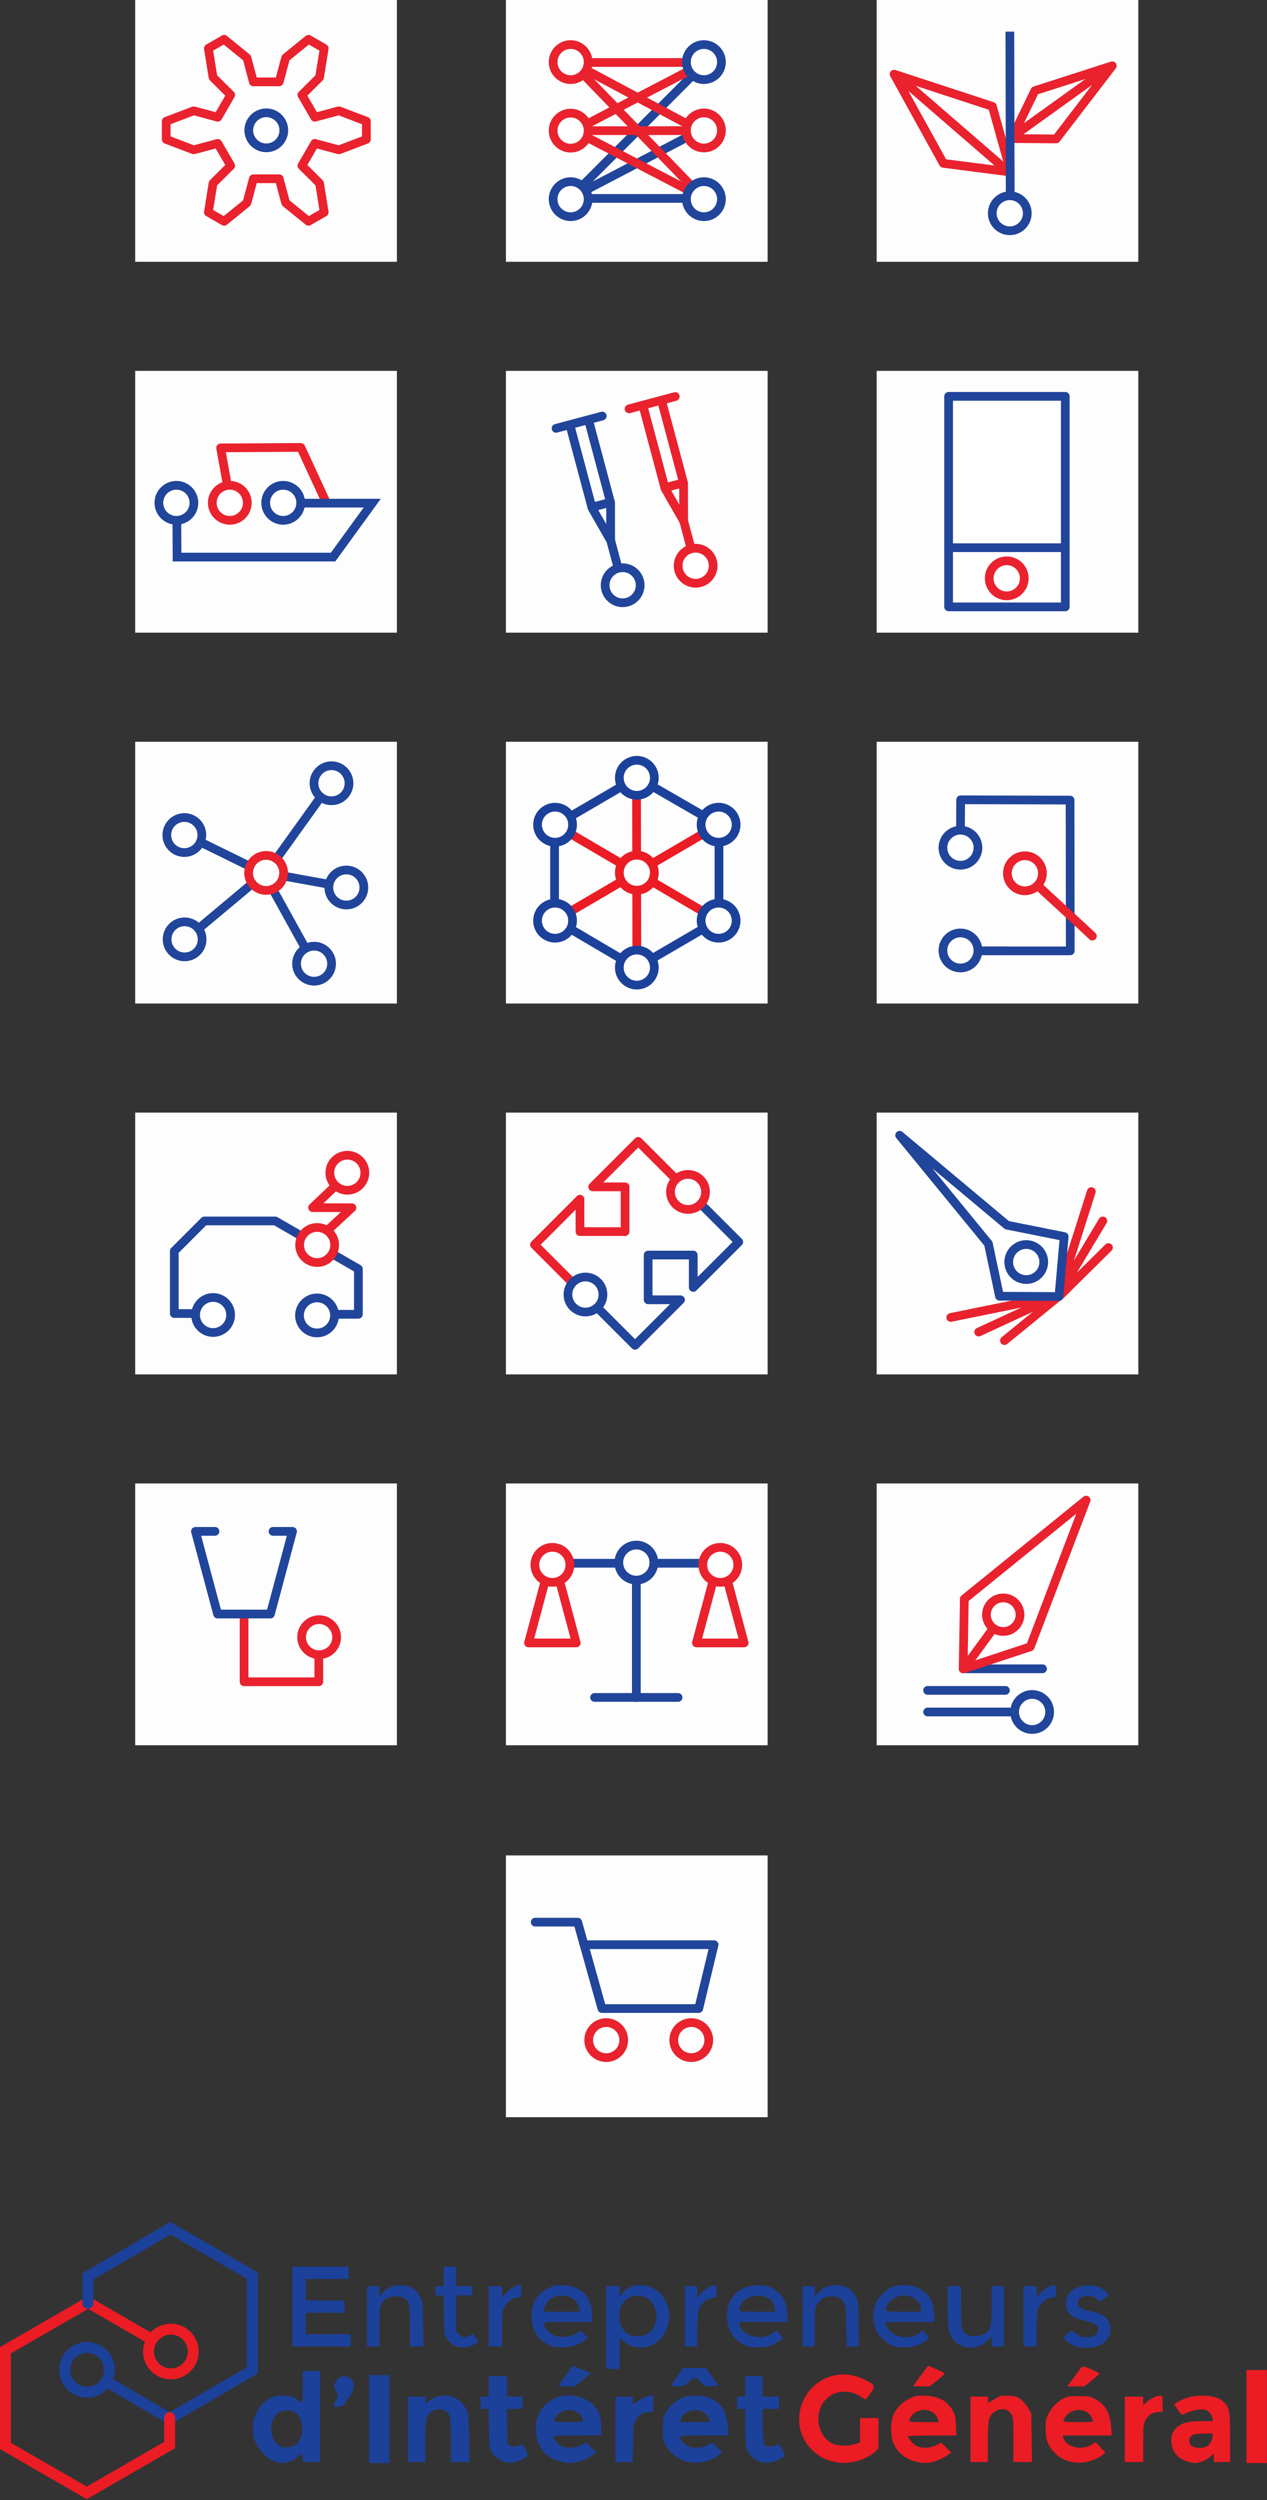 <?xml version="1.0" encoding="UTF-8"?>
<svg width="1162px" height="2292px" viewBox="0 0 1162 2292" version="1.1" xmlns="http://www.w3.org/2000/svg" xmlns:xlink="http://www.w3.org/1999/xlink">
    <rect x="0" y="0" width="1162" height="2292" fill="#333333" stroke="none"/>
    <!-- Generator: Sketch 53.2 (72643) - https://sketchapp.com -->
    <title>EIG3</title>
    <desc>Created with Sketch.</desc>
    <g id="Page-1" stroke="none" stroke-width="1" fill="none" fill-rule="evenodd">
        <g id="EIG3" transform="translate(5, 0)">
            <g id="layer1">
                <g id="LogoEIG" transform="translate(0, 2042)">
                    <path d="M759.401,214.794 C751.551,213.089 745.425,209.696 739.447,203.744 C716.336,180.733 729.937,140.409 762.519,135.336 C771.217,133.982 780.244,135.589 788.761,140.009 C797.805,144.702 797.988,145.198 793.252,152.173 C791.095,155.348 789.157,157.946 788.944,157.946 C788.731,157.946 786.723,156.708 784.481,155.195 C774.323,148.34 761.124,149.193 752.897,157.237 C740.84,169.025 744.159,191.657 758.932,198.385 C763.675,200.545 773.441,200.666 779.39,198.639 L783.776,197.145 L783.776,185.983 L783.776,174.821 L792.213,174.821 L800.651,174.821 L800.651,188.836 L800.651,202.851 L797.604,205.74 C793.237,209.881 784.283,213.991 777.213,215.101 C769.655,216.287 765.982,216.224 759.401,214.794 Z M834.617,214.618 C825.023,212.035 818.776,207.034 814.718,198.688 C811.481,192.03 811.383,178.374 814.524,171.54 C817.465,165.141 823.23,159.525 829.958,156.506 C835.051,154.22 836.383,154.021 844.131,154.385 C856.173,154.951 863.539,159.036 868.848,168.094 C871.027,171.814 871.434,173.704 871.751,181.589 L872.119,190.759 L849.979,190.759 C837.802,190.759 827.838,191.118 827.838,191.558 C827.838,193.457 832.323,198.678 835.324,200.273 C840.151,202.838 847.947,202.584 853.694,199.675 L858.304,197.34 L862.887,201.924 L867.47,206.507 L862.42,209.845 C857.077,213.376 848.403,216.112 842.876,216.01 C841.051,215.976 837.334,215.349 834.617,214.618 Z M855.253,176.462 C853.19,168.329 843.764,164.898 835.32,169.205 C831.988,170.905 828.776,175.019 828.776,177.587 C828.776,178.229 833.477,178.571 842.282,178.571 L855.788,178.571 L855.253,176.462 Z M976.04,214.64 C969.871,212.911 966.281,210.759 961.713,206.052 C956.059,200.227 953.993,194.526 953.96,184.665 C953.936,177.303 954.264,175.551 956.538,170.921 C959.4,165.093 964.324,160.129 970.53,156.815 C973.994,154.965 975.933,154.665 984.401,154.665 C993.26,154.665 994.714,154.914 998.932,157.159 C1008.744,162.38 1012.94,169.455 1013.997,182.556 L1014.659,190.759 L992.079,190.759 L969.498,190.759 L970.489,193.602 C973.394,201.933 987.934,204.858 996.74,198.882 L999.893,196.742 L1004.361,201.652 L1008.828,206.561 L1005.576,209.042 C997.969,214.844 985.319,217.241 976.04,214.64 L976.04,214.64 Z M997.526,178.072 C997.526,177.798 996.919,176.12 996.176,174.343 C993.414,167.734 984.075,165.277 976.944,169.285 C973.647,171.138 970.338,175.275 970.338,177.544 C970.338,178.241 974.703,178.571 983.932,178.571 C991.409,178.571 997.526,178.347 997.526,178.072 Z M1084.656,214.792 C1076.465,212.583 1071.389,207.517 1069.67,199.837 C1067.477,190.039 1072.307,181.976 1082.112,179.064 C1085.148,178.162 1090.722,177.634 1097.188,177.634 L1107.448,177.634 L1106.847,174.632 C1106.05,170.643 1103.105,167.661 1099.366,167.054 C1095.38,166.407 1088.13,167.799 1083.294,170.14 C1081.171,171.168 1079.205,172.009 1078.925,172.009 C1078.645,172.009 1076.91,169.739 1075.068,166.966 L1071.72,161.923 L1076.107,159.549 C1083.746,155.415 1090.596,153.94 1100.083,154.386 C1109.675,154.836 1114.65,156.779 1118.778,161.684 C1122.609,166.237 1123.14,170.086 1123.146,193.337 L1123.156,215.134 L1115.656,215.134 L1108.156,215.134 L1108.156,211.311 L1108.156,207.488 L1104.351,210.744 C1100.813,213.772 1094.6,216.156 1090.631,216.008 C1089.699,215.973 1087.013,215.426 1084.661,214.792 L1084.656,214.792 Z M1102.416,200.48 C1104.79,198.817 1107.213,193.876 1107.213,190.698 C1107.213,188.781 1106.868,188.715 1098.404,189.028 C1091.361,189.287 1089.199,189.711 1087.623,191.138 C1085.121,193.404 1085.075,197.683 1087.526,200.134 C1089.955,202.563 1099.137,202.777 1102.416,200.48 L1102.416,200.48 Z M1138.151,173.415 L1138.151,130.759 L1147.526,130.759 L1156.901,130.759 L1156.901,173.415 L1156.901,216.071 L1147.526,216.071 L1138.151,216.071 L1138.151,173.415 Z M885.026,185.134 L885.026,155.134 L892.995,155.134 L900.963,155.134 L900.963,157.946 C900.963,159.493 901.123,160.759 901.319,160.759 C901.514,160.759 904.151,159.253 907.178,157.412 C912.411,154.231 913.036,154.081 919.86,154.368 C926.144,154.633 927.537,155.033 931.054,157.581 C933.294,159.204 936.34,162.728 937.939,165.547 L940.807,170.602 L941.116,192.868 L941.425,215.134 L932.913,215.134 L924.401,215.134 L924.397,194.743 C924.394,176.017 924.241,174.102 922.521,171.282 C917.58,163.177 904.771,166.298 901.999,176.282 C901.425,178.35 900.971,187.719 900.968,197.556 L900.963,215.134 L892.994,215.134 L885.026,215.134 L885.026,185.134 L885.026,185.134 Z M1026.588,185.134 L1026.588,155.134 L1035.026,155.134 L1043.463,155.134 L1043.463,159.059 L1043.463,162.985 L1046.042,160.569 C1049.413,157.409 1055.894,154.196 1058.895,154.196 C1061.246,154.196 1061.276,154.29 1061.276,161.696 L1061.276,169.196 L1057.746,169.196 C1052.631,169.196 1048.081,172.009 1045.596,176.708 C1043.602,180.48 1043.463,181.855 1043.463,197.937 L1043.463,215.134 L1035.026,215.134 L1026.588,215.134 L1026.588,185.134 Z M837.174,138.962 C839.785,135.224 842.878,130.967 844.046,129.503 L846.171,126.841 L853.721,129.972 C857.873,131.694 861.264,133.524 861.257,134.04 C861.25,134.556 858.204,137.403 854.49,140.368 L847.737,145.759 L840.082,145.759 L832.427,145.759 L837.174,138.962 Z M976.131,142.712 C977.377,141.036 980.463,136.815 982.989,133.332 C988.123,126.253 987.188,126.415 997.508,130.817 C1000.869,132.251 1003.444,133.774 1003.229,134.201 C1003.013,134.628 999.861,137.403 996.223,140.368 L989.61,145.759 L981.738,145.759 L973.866,145.759 L976.131,142.712 Z" id="path4261" fill="#EB1C23" fill-rule="nonzero"></path>
                    <path d="M247.086,214.59 C240.745,212.639 233.212,205.417 229.847,198.063 C227.532,193.003 227.151,191.017 227.165,184.091 C227.181,176.876 227.511,175.352 230.266,169.754 C232.451,165.316 234.689,162.432 237.945,159.858 C243.981,155.087 247.826,153.925 256.185,154.348 C262.145,154.649 263.668,155.108 267.384,157.727 C269.75,159.395 271.884,160.759 272.126,160.759 C272.369,160.759 272.568,154.22 272.568,146.227 L272.568,131.696 L280.536,131.696 L288.505,131.696 L288.505,173.415 L288.505,215.134 L280.536,215.134 L272.568,215.134 L272.568,211.384 C272.568,209.321 272.318,207.634 272.014,207.634 C271.709,207.634 269.786,209.066 267.74,210.817 C264.132,213.906 258.06,216.139 253.637,216.006 C252.447,215.97 249.499,215.333 247.086,214.59 L247.086,214.59 Z M265.878,199.479 C274.627,193.111 274.526,176.154 265.702,169.72 C261.937,166.975 254.363,167.066 250.382,169.906 C244.036,174.433 241.675,185.232 245.291,193.195 C246.885,196.704 250.214,199.901 253.818,201.382 C256.348,202.422 263.353,201.316 265.878,199.479 L265.878,199.479 Z M333.505,175.759 L333.505,135.446 L342.88,135.446 L352.255,135.446 L352.255,175.759 L352.255,216.071 L342.88,216.071 L333.505,216.071 L333.505,175.759 Z M457.019,214.787 C451.885,212.877 447.454,209.175 445.434,205.109 C443.924,202.069 443.618,198.933 443.37,183.962 L443.079,166.384 L439.386,166.384 L435.693,166.384 L435.693,160.759 L435.693,155.134 L439.443,155.134 L443.193,155.134 L443.193,145.759 L443.193,136.384 L451.63,136.384 L460.068,136.384 L460.068,145.759 L460.068,155.134 L467.099,155.134 L474.13,155.134 L474.13,160.759 L474.13,166.384 L467.099,166.384 L460.068,166.384 L460.068,182.176 C460.068,196.285 460.25,198.134 461.782,199.52 C463.944,201.476 468.826,201.518 471.745,199.606 C473.93,198.174 474.04,198.24 476.51,202.454 C477.9,204.827 479.094,207.428 479.162,208.235 C479.347,210.422 470.428,215.121 465.093,215.647 C462.39,215.913 459.106,215.564 457.019,214.787 L457.019,214.787 Z M509.286,214.759 C495.435,211.354 487.351,201.521 486.514,187.059 C485.697,172.948 491.582,162.573 503.64,156.869 C519.048,149.579 539.801,156.968 544.755,171.506 C545.689,174.249 546.318,179.04 546.318,183.426 L546.318,190.759 L524.286,190.759 C512.169,190.759 502.255,191.118 502.255,191.558 C502.255,193.538 506.815,198.88 509.774,200.367 C514.737,202.86 522.549,202.535 528.06,199.605 L532.581,197.201 L537.234,201.854 L541.887,206.507 L536.837,209.845 C531.474,213.389 522.781,216.123 517.293,215.991 C515.467,215.948 511.864,215.393 509.286,214.759 L509.286,214.759 Z M529.443,177.118 C529.443,172.059 523.349,167.321 516.842,167.321 C510.651,167.321 503.193,172.682 503.193,177.132 C503.193,178.357 505.142,178.571 516.318,178.571 C527.546,178.571 529.443,178.361 529.443,177.118 Z M626.327,215.148 C617.563,213.295 609.579,207.377 605.554,199.749 C603.264,195.409 603.036,194.046 603.036,184.665 C603.036,174.868 603.182,174.095 605.941,169.196 C609.243,163.337 615.927,157.748 622.188,155.612 C627.54,153.786 638.578,153.796 643.885,155.632 C655.733,159.73 661.729,168.424 662.401,182.48 L662.797,190.759 L640.651,190.759 C616.219,190.759 616.252,190.75 620.961,196.345 C624.442,200.483 627.943,202.009 633.957,202.009 C638.902,202.009 643.061,200.738 646.936,198.043 C648.445,196.994 649.147,197.399 652.834,201.439 L657.019,206.025 L655.031,208.141 C649.96,213.539 635.462,217.078 626.327,215.148 L626.327,215.148 Z M645.269,175.993 C642.543,164.778 623.469,164.61 619.58,175.767 L618.603,178.571 L632.249,178.571 L645.896,178.571 L645.269,175.993 Z M692.342,214.791 C687.022,212.811 684.381,210.785 681.55,206.511 C678.996,202.655 678.971,202.464 678.668,184.502 L678.362,166.384 L674.683,166.384 L671.005,166.384 L671.005,160.759 L671.005,155.134 L674.755,155.134 L678.505,155.134 L678.505,145.759 L678.505,136.384 L686.474,136.384 L694.443,136.384 L694.443,145.759 L694.443,155.134 L701.943,155.134 L709.443,155.134 L709.443,160.759 L709.443,166.384 L701.943,166.384 L694.443,166.384 L694.443,180.385 C694.443,193.92 695.21,198.848 697.548,200.335 C699.444,201.54 704.711,201.143 707.037,199.619 C709.212,198.194 709.309,198.266 712.308,203.508 C715.27,208.685 715.309,208.89 713.575,210.189 C706.907,215.188 698.377,217.037 692.342,214.791 L692.342,214.791 Z M369.13,185.134 L369.13,155.134 L377.099,155.134 L385.068,155.134 L385.068,157.946 C385.068,160.719 386.27,161.667 387.422,159.803 C387.747,159.278 390.078,157.801 392.603,156.522 C404.155,150.668 417.869,155.721 423.188,167.79 C424.57,170.927 424.899,175.1 425.198,193.337 L425.556,215.134 L417.03,215.134 L408.505,215.134 L408.505,195.416 C408.505,172.595 407.932,170.036 402.294,167.68 C395.713,164.931 387.948,168.707 386.038,175.585 C385.51,177.485 385.076,187.161 385.073,197.087 L385.068,215.134 L377.099,215.134 L369.13,215.134 L369.13,185.134 L369.13,185.134 Z M559.443,185.134 L559.443,155.134 L567.411,155.134 L575.38,155.134 L575.38,158.836 L575.38,162.539 L580.844,158.769 C584.199,156.453 587.816,154.796 590.219,154.474 L594.13,153.949 L594.13,161.453 L594.13,168.958 L589.496,169.403 C583.637,169.966 580.644,171.928 577.993,176.944 C576.089,180.548 575.863,182.498 575.548,198.024 L575.201,215.134 L567.322,215.134 L559.443,215.134 L559.443,185.134 Z M302.621,159.687 C303.688,156.978 304.773,154.419 305.032,154.001 C305.29,153.583 304.631,152.133 303.566,150.779 C298.986,144.957 303.625,136.384 311.355,136.384 C312.63,136.384 314.972,137.476 316.558,138.811 C318.962,140.834 319.443,141.915 319.443,145.302 C319.443,148.649 318.573,150.663 314.521,156.703 C309.629,163.995 309.572,164.042 305.139,164.326 L300.679,164.612 L302.621,159.687 Z M507.531,144.587 C509.198,141.795 520.261,127.009 520.683,127.009 C520.939,127.009 524.684,128.528 529.006,130.384 L536.863,133.76 L529.637,139.731 L522.411,145.702 L514.622,145.731 C508.636,145.752 506.994,145.487 507.531,144.587 L507.531,144.587 Z M610.642,144.587 C611.019,143.942 613.649,140.145 616.487,136.149 L621.646,128.884 L632.068,128.884 L642.489,128.884 L648.302,137.087 L654.115,145.29 L647.874,145.571 L641.632,145.851 L637.302,141.586 C634.921,139.241 632.547,137.321 632.027,137.321 C631.508,137.321 629.22,139.22 626.943,141.54 C622.834,145.727 622.753,145.759 616.38,145.759 C611.501,145.759 610.122,145.477 610.642,144.587 L610.642,144.587 Z M551.005,91.852 L551.005,53.884 L557.099,53.884 L563.193,53.884 L563.193,58.604 L563.193,63.324 L566.151,59.955 C570.527,54.971 575.168,52.942 582.14,52.967 C599.29,53.027 611.402,68.822 608.169,86.913 C605.732,100.545 595.247,110.065 582.616,110.113 C576.404,110.137 572.087,108.583 566.86,104.443 L563.193,101.539 L563.193,115.68 L563.193,129.821 L557.099,129.821 L551.005,129.821 L551.005,91.852 Z M587.475,98.463 C599.504,92.242 600.419,73.093 589.058,65.328 C583.267,61.371 575.004,61.741 569.319,66.213 C558.93,74.385 561.504,94.635 573.505,99.145 C576.327,100.205 584.917,99.786 587.475,98.463 Z M412.692,108.821 C408.988,107.208 404.585,102.495 403.191,98.652 C402.51,96.772 402.058,89.218 402.014,78.962 L401.943,62.321 L398.193,62.321 L394.443,62.321 L394.443,58.102 L394.443,53.884 L398.193,53.884 L401.943,53.884 L401.943,44.977 L401.943,36.071 L407.568,36.071 L413.193,36.071 L413.193,44.977 L413.193,53.884 L420.693,53.884 L428.193,53.884 L428.193,58.102 L428.193,62.321 L420.693,62.321 L413.193,62.321 L413.193,78.8 L413.193,95.278 L416.049,98.134 C418.49,100.576 419.391,100.911 422.259,100.446 C424.103,100.146 426.356,99.229 427.264,98.407 C428.804,97.014 429.074,97.196 431.252,101.092 L433.589,105.273 L429.123,107.703 C424.096,110.44 417.446,110.892 412.692,108.821 L412.692,108.821 Z M501.039,108.836 C488.712,104.25 482.568,95.187 482.568,81.589 C482.568,68.934 487.336,60.957 498.055,55.679 C503.683,52.909 504.612,52.736 511.856,53.117 C528.616,53.996 537.88,63.841 537.88,80.773 L537.88,86.696 L515.849,86.696 C495.029,86.696 493.818,86.792 493.818,88.433 C493.818,91.307 497.798,96.252 501.786,98.333 C507.681,101.409 517.305,101.087 523.207,97.618 L527.753,94.946 L530.969,98.062 L534.184,101.179 L532.048,102.877 C526.161,107.557 520.662,109.523 512.568,109.844 C507.289,110.054 503.397,109.713 501.039,108.836 L501.039,108.836 Z M526.268,74.274 C524.94,67.494 519.491,63.057 511.877,62.556 C507.591,62.273 505.603,62.648 502.263,64.37 C497.669,66.737 493.818,71.638 493.818,75.116 L493.818,77.321 L510.341,77.321 L526.864,77.321 L526.268,74.274 L526.268,74.274 Z M680.097,108.78 C667.721,104.366 660.982,93.509 661.828,79.349 C662.317,71.163 664.454,66.123 669.63,60.946 C674.799,55.777 679.849,53.633 687.999,53.146 C696.827,52.618 702.843,54.411 708.501,59.254 C714.339,64.251 716.922,70.431 716.933,79.431 L716.942,86.696 L694.81,86.696 L672.677,86.696 L673.289,89.138 C674.35,93.363 676.633,95.905 681.58,98.37 C688.836,101.986 698.099,101.245 704.324,96.55 L707.174,94.401 L710.213,98.021 L713.252,101.641 L709.319,104.49 C707.156,106.058 703.269,107.968 700.681,108.737 C694.882,110.459 684.863,110.48 680.097,108.78 L680.097,108.78 Z M705.389,73.941 C704.584,68.98 702.323,66.134 697.485,63.994 C689.056,60.266 677.268,63.946 674.213,71.259 C671.601,77.51 671.129,77.321 689.409,77.321 L705.938,77.321 L705.389,73.941 Z M813.763,108.637 C808.011,106.522 801.023,99.842 798.552,94.096 C795.534,87.082 795.088,80.405 797.13,72.847 C798.585,67.463 799.6,65.775 804.06,61.314 C810.191,55.184 815.635,52.946 824.418,52.946 C835.523,52.946 845.338,58.754 849.304,67.672 C850.268,69.842 851.319,75.01 851.639,79.156 L852.221,86.696 L829.582,86.696 C817.13,86.696 806.943,86.921 806.943,87.195 C806.943,89.185 810.008,94.242 812.469,96.313 C819.351,102.104 831.926,102.195 838.691,96.503 L841.434,94.194 L844.402,97.574 C847.232,100.798 847.295,101.036 845.757,102.735 C844.87,103.715 841.82,105.654 838.979,107.044 C832.522,110.203 820.146,110.985 813.763,108.637 L813.763,108.637 Z M839.752,74.743 C839.744,68.318 832.321,62.386 824.236,62.342 C818.195,62.309 811.203,66.3 808.874,71.11 C807.812,73.305 806.943,75.6 806.943,76.211 C806.943,77.024 811.334,77.321 823.349,77.321 L839.755,77.321 L839.751,74.743 L839.752,74.743 Z M875.293,107.952 C870.042,105.18 866.279,99.809 865.074,93.365 C864.555,90.588 864.13,80.568 864.13,71.1 L864.13,53.884 L870.224,53.884 L876.318,53.884 L876.318,72.258 C876.318,92.751 877.017,95.868 882.219,98.558 C886.305,100.671 894.753,99.903 898.751,97.056 C903.838,93.434 904.443,90.694 904.443,71.258 L904.443,53.884 L910.068,53.884 L915.693,53.884 L915.693,81.54 L915.693,109.196 L910.068,109.196 L904.443,109.196 L904.443,104.295 L904.443,99.394 L901.631,102.805 C895.594,110.129 883.787,112.437 875.293,107.952 L875.293,107.952 Z M263.193,72.634 L263.193,36.071 L288.974,36.071 L314.755,36.071 L314.755,41.696 L314.755,47.321 L295.068,47.321 L275.38,47.321 L275.38,57.165 L275.38,67.009 L293.193,67.009 L311.005,67.009 L311.005,72.634 L311.005,78.259 L293.193,78.259 L275.38,78.259 L275.38,88.102 L275.38,97.946 L296.005,97.946 L316.63,97.946 L316.63,103.571 L316.63,109.196 L289.911,109.196 L263.193,109.196 L263.193,72.634 Z M331.63,81.54 L331.63,53.884 L337.255,53.884 L342.88,53.884 L342.88,58.604 L342.88,63.324 L345.734,60.074 C350.342,54.825 355.834,52.672 363.506,53.105 C371.659,53.566 376.764,56.784 380.329,63.709 C382.644,68.206 382.735,69.04 383.05,88.779 L383.376,109.196 L377.191,109.196 L371.005,109.196 L371.005,90.822 C371.005,70.484 370.291,67.204 365.3,64.624 C361.149,62.477 353.129,62.86 349.347,65.387 C343.52,69.28 342.883,71.862 342.882,91.618 L342.881,109.196 L337.256,109.196 L331.63,109.196 L331.631,81.54 L331.63,81.54 Z M443.193,81.54 L443.193,53.884 L449.286,53.884 L455.38,53.884 L455.38,59.043 L455.38,64.202 L458.832,60.381 C462.512,56.308 468.14,52.946 471.28,52.946 C472.993,52.946 473.193,53.535 473.193,58.571 C473.193,63.906 473.075,64.196 470.91,64.196 C465.235,64.196 459.95,67.978 457.152,74.04 C455.691,77.206 455.418,80.235 455.401,93.493 L455.38,109.196 L449.286,109.196 L443.193,109.196 L443.193,81.54 L443.193,81.54 Z M623.193,81.54 L623.193,53.884 L628.818,53.884 L634.443,53.884 L634.443,59.209 L634.443,64.534 L637.726,60.697 C640.964,56.915 647.595,52.946 650.676,52.946 C651.977,52.946 652.255,53.915 652.255,58.451 L652.255,63.957 L648.665,64.531 C643.752,65.316 639.208,68.618 636.868,73.102 C635.147,76.401 634.876,78.801 634.617,93.024 L634.322,109.196 L628.757,109.196 L623.193,109.196 L623.193,81.54 Z M731.005,81.54 L731.005,53.884 L736.63,53.884 L742.255,53.884 L742.255,58.785 L742.255,63.686 L745.066,60.275 C748.97,55.54 754.726,52.946 761.331,52.946 C770.219,52.946 776.108,56.334 780.074,63.727 C781.925,67.178 782.111,69.141 782.404,88.337 L782.724,109.196 L777.105,109.196 L771.487,109.196 L771.168,90.681 C770.881,74.029 770.655,71.835 768.923,68.886 C766.476,64.721 763.617,63.29 757.709,63.273 C751.295,63.254 746.985,65.683 744.364,70.792 C742.404,74.616 742.255,76.115 742.255,92.051 L742.255,109.196 L736.63,109.196 L731.005,109.196 L731.005,81.54 Z M933.505,81.54 L933.505,53.884 L939.599,53.884 L945.693,53.884 L945.693,59.043 L945.693,64.202 L949.144,60.381 C952.824,56.308 958.453,52.946 961.593,52.946 C963.305,52.946 963.505,53.535 963.505,58.571 C963.505,63.906 963.387,64.196 961.222,64.196 C955.548,64.196 950.262,67.978 947.465,74.04 C946.003,77.206 945.731,80.235 945.713,93.493 L945.693,109.196 L939.599,109.196 L933.505,109.196 L933.505,81.54 L933.505,81.54 Z M1003.8,68.175 C1002.573,66.642 1001.059,65.358 999.258,64.323 C997.456,63.287 995.252,62.77 992.645,62.77 C990.192,62.77 988.064,63.287 986.263,64.323 C984.461,65.358 983.56,66.872 983.56,68.865 C983.56,70.475 984.077,71.778 985.112,72.775 C986.148,73.772 987.374,74.577 988.793,75.19 C990.211,75.803 991.725,76.263 993.335,76.57 C994.945,76.877 996.325,77.145 997.475,77.375 C999.698,77.912 1001.787,78.563 1003.742,79.33 C1005.698,80.097 1007.384,81.093 1008.803,82.32 C1010.221,83.547 1011.332,85.042 1012.138,86.805 C1012.942,88.568 1013.345,90.715 1013.345,93.245 C1013.345,96.312 1012.693,98.937 1011.39,101.123 C1010.087,103.308 1008.4,105.09 1006.33,106.47 C1004.26,107.85 1001.903,108.847 999.258,109.46 C996.612,110.073 993.948,110.38 991.265,110.38 C986.742,110.38 982.774,109.69 979.362,108.31 C975.951,106.93 972.903,104.4 970.22,100.72 L978.04,94.28 C979.727,95.967 981.605,97.462 983.675,98.765 C985.745,100.068 988.275,100.72 991.265,100.72 C992.568,100.72 993.891,100.586 995.232,100.317 C996.574,100.049 997.762,99.628 998.798,99.052 C999.833,98.477 1000.676,97.749 1001.327,96.868 C1001.979,95.986 1002.305,94.97 1002.305,93.82 C1002.305,92.287 1001.826,91.022 1000.867,90.025 C999.909,89.028 998.759,88.243 997.418,87.668 C996.076,87.092 994.658,86.633 993.163,86.287 C991.667,85.942 990.345,85.655 989.195,85.425 C986.972,84.888 984.863,84.275 982.87,83.585 C980.877,82.895 979.113,81.975 977.58,80.825 C976.047,79.675 974.82,78.218 973.9,76.455 C972.98,74.692 972.52,72.507 972.52,69.9 C972.52,67.063 973.114,64.591 974.303,62.483 C975.491,60.374 977.062,58.63 979.018,57.25 C980.973,55.87 983.196,54.835 985.688,54.145 C988.179,53.455 990.69,53.11 993.22,53.11 C996.9,53.11 1000.427,53.8 1003.8,55.18 C1007.173,56.56 1009.857,58.86 1011.85,62.08 L1003.8,68.175 Z" id="path4259" fill="#1C419B" fill-rule="nonzero"></path>
                    <circle id="path4303" stroke="#EB1C24" stroke-width="10" stroke-linecap="square" transform="translate(151.704, 113.804) scale(-1, 1) rotate(-180) translate(-151.704, -113.804) " cx="151.704" cy="113.804" r="20.5"></circle>
                    <circle id="circle4325" stroke="#1C419B" stroke-width="10" stroke-linecap="square" transform="translate(74.804, 130.593) scale(-1, 1) rotate(-180) translate(-74.804, -130.593) " cx="74.804" cy="130.593" r="20.5"></circle>
                    <polyline id="path4327" stroke="#1C419B" stroke-width="10" stroke-linecap="round" points="75.617 69.559 75.617 44.948 151.215 0.782 226.395 44.187 226.395 131.055 150.614 175.207 92.839 141.451"></polyline>
                    <polyline id="path4329" stroke="#EB1C24" stroke-width="10" stroke-linecap="round" points="133.746 102.353 75.81 68.904 -1.42108547e-14 112.673 -1.42108547e-14 200.374 74.563 243.423 150.588 199.53 150.588 174.379"></polyline>
                    <path d="M75.617,69.559 L75.617,44.948" id="path4413" stroke="#1C419B" stroke-width="10" stroke-linecap="round"></path>
                </g>
                <g id="Polygraph" transform="translate(459, 1701)">
                    <rect id="rect4804" fill="#FDFDFD" fill-rule="nonzero" transform="translate(120, 120) scale(-1, 1) rotate(-180) translate(-120, -120) " x="5.68434189e-14" y="0" width="240" height="240"></rect>
                    <polyline id="path4708" stroke="#20459A" stroke-width="8" stroke-linecap="round" stroke-linejoin="round" points="26.828 61.158 65.828 61.158 88.034 140.371 176.828 140.371 190.904 81.839 72.828 81.839"></polyline>
                    <circle id="circle4710" stroke="#E9222E" stroke-width="8" fill="#FFFFFF" fill-rule="nonzero" stroke-linecap="square" stroke-linejoin="round" cx="91.979" cy="169.312" r="16.059"></circle>
                    <circle id="circle4712" stroke="#E9222E" stroke-width="8" fill="#FFFFFF" fill-rule="nonzero" stroke-linecap="square" stroke-linejoin="round" cx="169.979" cy="169.312" r="16.059"></circle>
                </g>
                <g id="Plume" transform="translate(799, 1360)">
                    <rect id="rect4804" fill="#FDFDFD" fill-rule="nonzero" transform="translate(120, 120) scale(-1, 1) rotate(-180) translate(-120, -120) " x="1.13686838e-13" y="0" width="240" height="240"></rect>
                    <path d="M152.133,169.904 L79.442,169.904" id="path4447" stroke="#20459A" stroke-width="8" stroke-linecap="round" stroke-linejoin="round"></path>
                    <path d="M118.106,189.703 L46.727,189.703" id="path4451" stroke="#20459A" stroke-width="8" stroke-linecap="round" stroke-linejoin="round"></path>
                    <path d="M150.907,209.502 L46.727,209.502" id="path4457" stroke="#20459A" stroke-width="8" stroke-linecap="round" stroke-linejoin="round"></path>
                    <circle id="circle4354" stroke="#20459A" stroke-width="8" fill="#FFFFFF" fill-rule="nonzero" stroke-linecap="square" stroke-linejoin="round" transform="translate(142.603, 209.502) rotate(-45) translate(-142.603, -209.502) " cx="142.603" cy="209.502" r="16.059"></circle>
                    <polygon id="rect4366" stroke="#E9222E" stroke-width="8" fill="#FFFFFF" fill-rule="nonzero" stroke-linecap="round" stroke-linejoin="round" points="192.116 15.254 80.408 105.818 79.337 170.021 140.864 149.75"></polygon>
                    <circle id="circle4424" stroke="#E9222E" stroke-width="8" fill="#FFFFFF" fill-rule="nonzero" stroke-linecap="square" stroke-linejoin="round" transform="translate(116.092, 120.306) scale(-1, 1) rotate(143.885) translate(-116.092, -120.306) " cx="116.092" cy="120.306" r="15.386"></circle>
                    <path d="M80.233,169.454 L104.821,135.754" id="path4444" stroke="#E9222E" stroke-width="8" stroke-linecap="round" stroke-linejoin="round"></path>
                </g>
                <g id="OpenJustice" transform="translate(459, 1360)">
                    <rect id="rect4295" fill="#FDFDFD" fill-rule="nonzero" transform="translate(120, 120) scale(-1, 1) rotate(-180) translate(-120, -120) " x="0" y="0" width="240" height="240"></rect>
                    <path d="M119.6,196.27 L119.6,78.403" id="path4353" stroke="#20459A" stroke-width="8" stroke-linecap="round" stroke-linejoin="round"></path>
                    <path d="M34.853,73.126 L207.589,73.126" id="path4328" stroke="#20459A" stroke-width="8" stroke-linecap="round" stroke-linejoin="round"></path>
                    <path d="M81.316,196.162 L157.885,196.162" id="path4362" stroke="#20459A" stroke-width="8" stroke-linecap="round" stroke-linejoin="round"></path>
                    <g id="g4370" transform="translate(20.24, 57.864)" stroke="#E9222E" stroke-linejoin="round" stroke-width="8">
                        <polyline id="path4360" points="20.208 14.668 0.472 88.325 44.25 88.325 24.086 13.074"></polyline>
                        <circle id="circle4364" fill="#FFFFFF" fill-rule="nonzero" stroke-linecap="square" cx="22.361" cy="16.747" r="16.059"></circle>
                    </g>
                    <g id="g4374" transform="translate(174.24, 57.864)" stroke="#E9222E" stroke-linejoin="round" stroke-width="8">
                        <polyline id="path4366" points="20.208 14.668 0.472 88.325 44.25 88.325 24.086 13.074"></polyline>
                        <circle id="circle4368" fill="#FFFFFF" fill-rule="nonzero" stroke-linecap="square" cx="22.361" cy="16.747" r="16.059"></circle>
                    </g>
                    <circle id="circle17680" stroke="#20459A" stroke-width="8" fill="#FFFFFF" fill-rule="nonzero" stroke-linecap="square" stroke-linejoin="round" cx="119.6" cy="72.537" r="16.059"></circle>
                </g>
                <g id="OpenChronic" transform="translate(119, 1360)">
                    <rect id="rect4358" fill="#FDFDFD" fill-rule="nonzero" transform="translate(120, 120) scale(-1, 1) rotate(-180) translate(-120, -120) " x="1.13686838e-13" y="0" width="240" height="240"></rect>
                    <polyline id="path4799" stroke="#E9222E" stroke-width="8" stroke-linecap="round" stroke-linejoin="round" points="99.848 119.692 99.848 181.793 168.384 181.793 168.384 157.044"></polyline>
                    <circle id="circle4802" stroke="#E9222E" stroke-width="8" fill="#FFFFFF" fill-rule="nonzero" stroke-linecap="square" stroke-linejoin="round" cx="168.674" cy="140.933" r="16.059"></circle>
                    <path d="M126.383,43.907 L144.307,43.907 L124.001,119.692 L99.307,119.692 M73.174,43.907 L55.25,43.907 L75.556,119.692 L100.25,119.692" id="path4815" stroke="#20459A" stroke-width="8" stroke-linecap="round" stroke-linejoin="round"></path>
                </g>
                <g id="LexImpact" transform="translate(799, 1020)">
                    <rect id="rect4880" fill="#FDFDFD" fill-rule="nonzero" transform="translate(120, 120) scale(-1, 1) rotate(-180) translate(-120, -120) " x="0" y="0" width="240" height="240"></rect>
                    <g id="g4774" transform="translate(118.348, 190.222) scale(-1, 1) rotate(94.383) translate(-118.348, -190.222) translate(99.397, 139.768)" stroke="#E9222E" stroke-linecap="round" stroke-linejoin="round" stroke-width="8">
                        <path d="M28.002,24.866 L0.363,99.054" id="path4776"></path>
                        <path d="M37.603,47.871 L0.985,100.524" id="path4778"></path>
                        <path d="M12.682,0.397 L0.363,99.054" id="path4780"></path>
                    </g>
                    <g id="g4769" transform="translate(193.826, 122.849) rotate(10.59) translate(-193.826, -122.849) translate(174.908, 72.307)" stroke="#E9222E" stroke-linecap="round" stroke-linejoin="round" stroke-width="8">
                        <path d="M27.953,24.91 L0.363,99.229" id="path4744"></path>
                        <path d="M37.537,47.956 L0.983,100.701" id="path4754"></path>
                        <path d="M12.659,0.398 L0.363,99.229" id="path4756"></path>
                    </g>
                    <polygon id="path4752" stroke="#20459A" stroke-width="8" fill="#FFFFFF" stroke-linecap="round" stroke-linejoin="round" points="21.072 20.789 102.492 120.192 112.67 168.331 167.171 168.63 172.001 113.673 119.512 103.189"></polygon>
                    <circle id="circle4742" stroke="#20459A" stroke-width="8" fill="#FFFFFF" fill-rule="nonzero" stroke-linecap="square" stroke-linejoin="round" transform="translate(137.191, 137) rotate(2.881) translate(-137.191, -137) " cx="137.191" cy="137" r="16.059"></circle>
                </g>
                <g id="KarfuR" transform="translate(459, 1020)">
                    <rect id="rect4154" fill="#FDFDFD" fill-rule="nonzero" transform="translate(120, 120) scale(-1, 1) rotate(-180) translate(-120, -120) " x="1.42108547e-14" y="0" width="240" height="240"></rect>
                    <g transform="translate(119.851, 119.993) rotate(45) translate(-119.851, -119.993) translate(54.351, 36.993)" stroke-linejoin="round" stroke-width="8">
                        <g id="g4651" transform="translate(79, 15.395)" stroke="#20459A" stroke-linecap="round">
                            <polyline id="path4613" points="0.747 0.37 51.746 0.37 51.746 59.37 30.746 38.37 1.747 67.37"></polyline>
                            <polyline id="path4615" points="0.489 134.639 51.489 134.639 51.489 75.639 30.489 96.639 1.489 67.639"></polyline>
                        </g>
                        <g id="g4655" transform="translate(0, 15)" stroke="#E9222E" stroke-linecap="round">
                            <polyline id="path4619" points="51.063 135.034 0.063 135.034 0.063 76.034 21.063 97.034 50.063 68.034"></polyline>
                            <polyline id="path4621" points="51.32 0.765 0.32 0.765 0.32 59.765 21.32 38.765 50.32 67.765"></polyline>
                        </g>
                        <circle id="circle4625" stroke="#E9222E" fill="#FFFFFF" fill-rule="nonzero" stroke-linecap="square" transform="translate(65.405, 16.24) rotate(180) translate(-65.405, -16.24) " cx="65.405" cy="16.24" r="16.059"></circle>
                        <circle id="circle4617" stroke="#20459A" fill="#FFFFFF" fill-rule="nonzero" stroke-linecap="square" cx="65.405" cy="149.262" r="16.059"></circle>
                    </g>
                </g>
                <g id="IAFlash" transform="translate(119, 1020)">
                    <rect id="rect4228" fill="#FDFDFD" fill-rule="nonzero" transform="translate(120, 120) scale(-1, 1) rotate(-180) translate(-120, -120) " x="0" y="0" width="240" height="240"></rect>
                    <circle id="circle4301" stroke="#20459A" stroke-width="8" fill="#FFFFFF" fill-rule="nonzero" stroke-linecap="square" stroke-linejoin="round" transform="translate(71.44, 185.547) rotate(-45) translate(-71.44, -185.547) " cx="71.44" cy="185.547" r="16.059"></circle>
                    <circle id="circle4305" stroke="#20459A" stroke-width="8" fill="#FFFFFF" fill-rule="nonzero" stroke-linecap="square" stroke-linejoin="round" transform="translate(166.741, 185.95) rotate(-45) translate(-166.741, -185.95) " cx="166.741" cy="185.95" r="16.059"></circle>
                    <polyline id="path4303" stroke="#20459A" stroke-width="8" stroke-linejoin="round" points="53.54 184.195 35.862 184.195 35.862 126.919 63.439 99.342 128.493 99.342 204.692 143.336 204.692 184.902 180.819 184.902"></polyline>
                    <polyline id="path4299" stroke="#E9222E" stroke-width="8" stroke-linecap="round" stroke-linejoin="round" points="195.207 56.175 162.672 87.113 198.763 87.22 162.987 120.361"></polyline>
                    <circle id="circle4303" stroke="#E9222E" stroke-width="8" fill="#FFFFFF" fill-rule="nonzero" stroke-linecap="square" stroke-linejoin="round" transform="translate(194.571, 55.145) rotate(-45) translate(-194.571, -55.145) " cx="194.571" cy="55.145" r="16.059"></circle>
                    <circle id="circle4307" stroke="#E9222E" stroke-width="8" fill="#FFFFFF" fill-rule="nonzero" stroke-linecap="square" stroke-linejoin="round" transform="translate(166.865, 121.39) rotate(-45) translate(-166.865, -121.39) " cx="166.865" cy="121.39" r="16.059"></circle>
                </g>
                <g id="ExploCode" transform="translate(799, 680)">
                    <rect id="rect4265" fill="#FDFDFD" fill-rule="nonzero" transform="translate(120, 120) scale(-1, 1) rotate(-180) translate(-120, -120) " x="0" y="0" width="240" height="240"></rect>
                    <polyline id="path4314" stroke="#20459A" stroke-width="8" stroke-linecap="round" stroke-linejoin="round" points="76.874 82.443 77.038 53.236 177.393 53.507 177.565 191.709 91.817 191.701"></polyline>
                    <circle id="circle4796" stroke="#20459A" stroke-width="8" fill="#FFFFFF" fill-rule="nonzero" stroke-linecap="square" stroke-linejoin="round" transform="translate(76.841, 97.165) rotate(-45) translate(-76.841, -97.165) " cx="76.841" cy="97.165" r="16.059"></circle>
                    <circle id="circle4798" stroke="#20459A" stroke-width="8" fill="#FFFFFF" fill-rule="nonzero" stroke-linecap="square" stroke-linejoin="round" transform="translate(76.841, 191.355) rotate(-45) translate(-76.841, -191.355) " cx="76.841" cy="191.355" r="16.059"></circle>
                    <path d="M139.622,124.459 C139.622,124.459 202.034,181.917 197.784,178.167" id="path4355" stroke="#E9222E" stroke-width="8" stroke-linecap="round" stroke-linejoin="round"></path>
                    <circle id="circle4357" stroke="#E9222E" stroke-width="8" fill="#FFFFFF" fill-rule="nonzero" stroke-linecap="square" stroke-linejoin="round" cx="135.965" cy="120.603" r="16.059"></circle>
                </g>
                <g id="EIGNode" transform="translate(459, 680)">
                    <rect id="rect4504" fill="#FDFDFD" fill-rule="nonzero" transform="translate(120, 120) scale(-1, 1) rotate(-180) translate(-120, -120) " x="0" y="0" width="240" height="240"></rect>
                    <polygon id="path4327" stroke="#1C419B" stroke-width="8" stroke-linecap="round" points="44.617 76.948 120.215 32.782 195.395 76.187 195.395 163.055 119.614 207.207 44.617 163.055"></polygon>
                    <path d="M195.06,164.06 L45.06,76.06" id="path4329" stroke="#EB1C24" stroke-width="8" stroke-linecap="round"></path>
                    <path d="M195.06,76.06 L44.617,164.06" id="path4329" stroke="#EB1C24" stroke-width="8" stroke-linecap="round"></path>
                    <path d="M120.06,207.207 C120.06,207.207 119.961,149.158 119.764,33.06" id="path4329" stroke="#EB1C24" stroke-width="8" stroke-linecap="round"></path>
                    <circle id="path4303" stroke="#EB1C24" stroke-width="8" fill="#FFFFFF" stroke-linecap="square" transform="translate(120.06, 120.06) scale(-1, 1) rotate(-180) translate(-120.06, -120.06) " cx="120.06" cy="120.06" r="16.06"></circle>
                    <circle id="circle4325" stroke="#1C419B" stroke-width="8" fill="#FFFFFF" stroke-linecap="square" transform="translate(120.06, 207.06) scale(-1, 1) rotate(-180) translate(-120.06, -207.06) " cx="120.06" cy="207.06" r="16.06"></circle>
                    <circle id="circle4325" stroke="#1C419B" stroke-width="8" fill="#FFFFFF" stroke-linecap="square" transform="translate(195.06, 164.06) scale(-1, 1) rotate(-180) translate(-195.06, -164.06) " cx="195.06" cy="164.06" r="16.06"></circle>
                    <circle id="circle4325" stroke="#1C419B" stroke-width="8" fill="#FFFFFF" stroke-linecap="square" transform="translate(195.06, 76.06) scale(-1, 1) rotate(-180) translate(-195.06, -76.06) " cx="195.06" cy="76.06" r="16.06"></circle>
                    <circle id="circle4325" stroke="#1C419B" stroke-width="8" fill="#FFFFFF" stroke-linecap="square" transform="translate(120.06, 33.06) scale(-1, 1) rotate(-180) translate(-120.06, -33.06) " cx="120.06" cy="33.06" r="16.06"></circle>
                    <circle id="circle4325" stroke="#1C419B" stroke-width="8" fill="#FFFFFF" stroke-linecap="square" transform="translate(45.06, 76.06) scale(-1, 1) rotate(-180) translate(-45.06, -76.06) " cx="45.06" cy="76.06" r="16.06"></circle>
                    <circle id="circle4325" stroke="#1C419B" stroke-width="8" fill="#FFFFFF" stroke-linecap="square" transform="translate(45.06, 164.06) scale(-1, 1) rotate(-180) translate(-45.06, -164.06) " cx="45.06" cy="164.06" r="16.06"></circle>
                </g>
                <g id="EIGLink" transform="translate(119, 680)">
                    <rect id="rect4504" fill="#FDFDFD" fill-rule="nonzero" transform="translate(120, 120) scale(-1, 1) rotate(-180) translate(-120, -120) " x="1.42108547e-14" y="0" width="240" height="240"></rect>
                    <path d="M105.191,114.265 L59.775,91.972" id="path4685" stroke="#20459A" stroke-width="8" stroke-linecap="round" stroke-linejoin="round"></path>
                    <path d="M129.521,107.31 L170.124,50.671" id="path4690" stroke="#20459A" stroke-width="8" stroke-linecap="round" stroke-linejoin="round"></path>
                    <path d="M107.378,130.098 L58.031,171.397" id="path4680" stroke="#20459A" stroke-width="8" stroke-linecap="round" stroke-linejoin="round"></path>
                    <path d="M126.098,135.15 L156.168,189.512" id="path4703" stroke="#20459A" stroke-width="8" stroke-linecap="round" stroke-linejoin="round"></path>
                    <circle id="circle4326" stroke="#20459A" stroke-width="8" stroke-linecap="square" stroke-linejoin="round" transform="translate(180.031, 38.059) rotate(-45) translate(-180.031, -38.059) " cx="180.031" cy="38.059" r="16.059"></circle>
                    <circle id="circle4330" stroke="#20459A" stroke-width="8" stroke-linecap="square" stroke-linejoin="round" transform="translate(45.059, 85.549) rotate(-45) translate(-45.059, -85.549) " cx="45.059" cy="85.549" r="16.059"></circle>
                    <circle id="circle4348" stroke="#20459A" stroke-width="8" stroke-linecap="square" stroke-linejoin="round" transform="translate(164.045, 203.487) rotate(-45) translate(-164.045, -203.487) " cx="164.045" cy="203.487" r="16.059"></circle>
                    <circle id="circle4350" stroke="#20459A" stroke-width="8" stroke-linecap="square" stroke-linejoin="round" transform="translate(45.308, 181.169) rotate(-45) translate(-45.308, -181.169) " cx="45.308" cy="181.169" r="16.059"></circle>
                    <path d="M135.864,123.104 L177.881,130.705" id="path4695" stroke="#20459A" stroke-width="8" stroke-linecap="round" stroke-linejoin="round"></path>
                    <circle id="circle4354" stroke="#20459A" stroke-width="8" stroke-linecap="square" stroke-linejoin="round" transform="translate(193.652, 133.636) rotate(-45) translate(-193.652, -133.636) " cx="193.652" cy="133.636" r="16.059"></circle>
                    <circle id="circle4675" stroke="#E9222E" stroke-width="8" stroke-linecap="square" stroke-linejoin="round" cx="120.071" cy="120.274" r="16.059"></circle>
                </g>
                <g id="DataReg" transform="translate(799, 340)">
                    <rect id="rect4716" fill="#FDFDFD" fill-rule="nonzero" transform="translate(120, 120) scale(-1, 1) rotate(-180) translate(-120, -120) " x="0" y="0" width="240" height="240"></rect>
                    <rect id="rect17616" stroke="#20459A" stroke-width="8" fill="#FFFFFF" fill-rule="nonzero" stroke-linecap="round" stroke-linejoin="round" x="66" y="23.362" width="107" height="193"></rect>
                    <path d="M169.394,162.107 L69.74,162.107" id="path4322" stroke="#20459A" stroke-width="8" stroke-linecap="round" stroke-linejoin="round"></path>
                    <circle id="circle4341" stroke="#E9222E" stroke-width="8" fill="#FFFFFF" fill-rule="nonzero" stroke-linecap="square" stroke-linejoin="round" cx="119.308" cy="190.192" r="16.059"></circle>
                </g>
                <g id="DataJust" transform="translate(459, 340)">
                    <rect id="rect4272" fill="#FDFDFD" fill-rule="nonzero" transform="translate(120, 120) scale(-1, 1) rotate(-180) translate(-120, -120) " x="5.68434189e-14" y="0" width="240" height="240"></rect>
                    <g id="g4846" transform="translate(112, 22)" stroke="#E9222E" stroke-linejoin="round" stroke-width="8">
                        <g id="g4832" transform="translate(41.945, 81.573) rotate(-14.946) translate(-41.945, -81.573) translate(19.445, 3.573)" stroke-linecap="round">
                            <path d="M0.593,1.008 L44.434,1.008" id="path4834"></path>
                            <polyline id="path4836" points="13.674 3.715 13.674 79.375 31.352 79.375 31.352 2.301"></polyline>
                            <polyline id="path4838" points="13.73 80.259 22.465 113.294 31.296 79.901"></polyline>
                            <path d="M22.513,113.316 L22.513,155.036" id="path4840"></path>
                        </g>
                        <circle id="circle4318" fill="#FFFFFF" fill-rule="nonzero" stroke-linecap="square" transform="translate(62.003, 156.661) rotate(-14.946) translate(-62.003, -156.661) " cx="62.003" cy="156.661" r="16.059"></circle>
                    </g>
                    <g id="g4854" transform="translate(45, 40)" stroke="#20459A" stroke-linejoin="round" stroke-width="8">
                        <g id="g4826" transform="translate(41.993, 81.445) rotate(-14.946) translate(-41.993, -81.445) translate(19.493, 3.445)" stroke-linecap="round">
                            <path d="M0.593,1.008 L44.434,1.008" id="path4818"></path>
                            <polyline id="path4820" points="13.674 3.715 13.674 79.375 31.352 79.375 31.352 2.301"></polyline>
                            <polyline id="path4822" points="13.73 80.259 22.465 113.294 31.296 79.901"></polyline>
                            <path d="M22.513,113.316 L22.513,155.036" id="path4824"></path>
                        </g>
                        <circle id="circle4844" fill="#FFFFFF" fill-rule="nonzero" stroke-linecap="square" transform="translate(62.05, 156.533) rotate(-14.946) translate(-62.05, -156.533) " cx="62.05" cy="156.533" r="16.059"></circle>
                    </g>
                </g>
                <g id="CibNav" transform="translate(119, 340)">
                    <rect id="rect4212" fill="#FDFDFD" fill-rule="nonzero" transform="translate(120, 120) scale(-1, 1) rotate(-180) translate(-120, -120) " x="1.46549439e-14" y="5.68434189e-14" width="240" height="240"></rect>
                    <polyline id="path4164" stroke="#E9222E" stroke-width="8" stroke-linecap="round" stroke-linejoin="round" points="86.947 118.349 78.339 70.607 151.889 70.183 174.175 118.445"></polyline>
                    <polyline id="path4242" stroke="#20459A" stroke-width="8" points="38.122 121.822 38.376 170.713 181.465 170.713 217.392 121.264 118.342 121.264"></polyline>
                    <circle id="circle4295" stroke="#20459A" stroke-width="8" fill="#FFFFFF" fill-rule="nonzero" stroke-linecap="square" stroke-linejoin="round" cx="37.777" cy="120.973" r="16.059"></circle>
                    <circle id="circle4297" stroke="#20459A" stroke-width="8" fill="#FFFFFF" fill-rule="nonzero" stroke-linecap="square" stroke-linejoin="round" cx="135.724" cy="120.973" r="16.059"></circle>
                    <circle id="circle4316" stroke="#E9222E" stroke-width="8" fill="#FFFFFF" fill-rule="nonzero" stroke-linecap="square" stroke-linejoin="round" cx="86.751" cy="120.973" r="16.059"></circle>
                </g>
                <g id="CartoBio" transform="translate(799, 0)">
                    <rect id="rect4172" fill="#FDFDFD" fill-rule="nonzero" transform="translate(120, 120) scale(-1, 1) rotate(-180) translate(-120, -120) " x="1.42108547e-14" y="2.84217094e-14" width="240" height="240"></rect>
                    <path d="M22.422,72.32 L115.583,152.944" id="path4499" stroke="#E9222E" stroke-width="8" stroke-linecap="round" stroke-linejoin="round"></path>
                    <path d="M205.422,67.32 L126.583,123.944" id="path4501" stroke="#E9222E" stroke-width="8" stroke-linecap="round" stroke-linejoin="round"></path>
                    <polyline id="path4368" stroke="#E9222E" stroke-width="8" stroke-linecap="round" stroke-linejoin="round" points="122.373 155.734 106.146 97.522 16 67.985 61.188 149.762 121.632 157.533"></polyline>
                    <polyline id="path4378" stroke="#E9222E" stroke-width="8" stroke-linecap="round" stroke-linejoin="round" points="124.432 125.738 145.152 83.123 216.088 60.311 164.629 127.366 125.114 127.043"></polyline>
                    <path d="M122.182,29 L122.504,190.565" id="path4374" stroke="#20459A" stroke-width="8"></path>
                    <circle id="circle4376" stroke="#20459A" stroke-width="8" fill="#FFFFFF" fill-rule="nonzero" stroke-linecap="square" stroke-linejoin="round" cx="122.099" cy="195.51" r="16.059"></circle>
                </g>
                <g id="ADLER" transform="translate(459, 0)">
                    <rect id="rect4838" fill="#FDFDFD" fill-rule="nonzero" transform="translate(120, 120) scale(-1, 1) rotate(-180) translate(-120, -120) " x="5.68434189e-14" y="2.84217094e-14" width="240" height="240"></rect>
                    <path d="M60.58,57.314 L179.08,57.27" id="path4722" stroke="#E9222E" stroke-width="8" stroke-linecap="round" stroke-linejoin="round"></path>
                    <path d="M58.562,181.904 L181.298,58.904" id="path4724" stroke="#20459A" stroke-width="8"></path>
                    <path d="M58.562,181.904 L181.298,117.904" id="path4726" stroke="#20459A" stroke-width="8"></path>
                    <path d="M58.562,181.904 L182.298,181.904" id="path4728" stroke="#20459A" stroke-width="8"></path>
                    <path d="M62.58,119.814 L181.08,119.77" id="path4730" stroke="#E9222E" stroke-width="8" stroke-linecap="round" stroke-linejoin="round"></path>
                    <path d="M62.58,119.814 L181.58,57.77" id="path4732" stroke="#E9222E" stroke-width="8" stroke-linecap="round" stroke-linejoin="round"></path>
                    <path d="M62.58,119.814 L180.58,181.27" id="path4734" stroke="#E9222E" stroke-width="8" stroke-linecap="round" stroke-linejoin="round"></path>
                    <path d="M60.58,57.314 L179.58,120.77" id="path4736" stroke="#E9222E" stroke-width="8" stroke-linecap="round" stroke-linejoin="round"></path>
                    <path d="M60.58,57.314 L180.58,181.27" id="path4738" stroke="#E9222E" stroke-width="8" stroke-linecap="round" stroke-linejoin="round"></path>
                    <circle id="circle4252" stroke="#E9222E" stroke-width="8" fill="#FFFFFF" fill-rule="nonzero" stroke-linecap="square" stroke-linejoin="round" cx="59.343" cy="56.925" r="16.059"></circle>
                    <circle id="circle4320" stroke="#20459A" stroke-width="8" fill="#FFFFFF" fill-rule="nonzero" stroke-linecap="square" stroke-linejoin="round" cx="181.589" cy="56.925" r="16.059"></circle>
                    <circle id="circle4324" stroke="#E9222E" stroke-width="8" fill="#FFFFFF" fill-rule="nonzero" stroke-linecap="square" stroke-linejoin="round" cx="59.343" cy="119.759" r="16.059"></circle>
                    <circle id="circle4328" stroke="#E9222E" stroke-width="8" fill="#FFFFFF" fill-rule="nonzero" stroke-linecap="square" stroke-linejoin="round" cx="181.589" cy="119.593" r="16.059"></circle>
                    <circle id="circle4358" stroke="#20459A" stroke-width="8" fill="#FFFFFF" fill-rule="nonzero" stroke-linecap="square" stroke-linejoin="round" cx="59.343" cy="182.593" r="16.059"></circle>
                    <circle id="circle4718" stroke="#20459A" stroke-width="8" fill="#FFFFFF" fill-rule="nonzero" stroke-linecap="square" stroke-linejoin="round" cx="181.589" cy="182.593" r="16.059"></circle>
                </g>
                <g id="ACOSS-Plateforme" transform="translate(119, 0)">
                    <rect id="rect4504" fill="#FDFDFD" fill-rule="nonzero" transform="translate(120, 120) scale(-1, 1) rotate(-180) translate(-120, -120) " x="2.84217094e-14" y="2.84217094e-14" width="240" height="240"></rect>
                    <circle id="circle17614" stroke="#20459A" stroke-width="8" fill="#FFFFFF" fill-rule="nonzero" stroke-linecap="square" stroke-linejoin="round" cx="120.226" cy="119.473" r="16.059"></circle>
                    <g id="g17071" transform="translate(28, 36)" stroke="#E9222E" stroke-linecap="round" stroke-linejoin="round" stroke-width="8">
                        <polygon id="path17073" points="136.722 71.496 157.957 65.781 159.003 65.627 184.024 75.148 184.024 91.797 159.003 101.318 157.957 101.164 136.722 95.449 124.874 115.917 140.454 131.4 141.11 132.227 145.353 158.599 130.897 166.923 110.119 150.072 109.729 149.092 104.074 127.894 80.377 127.894 74.723 149.092 74.333 150.072 53.555 166.923 39.098 158.599 43.341 132.227 43.998 131.4 59.578 115.917 47.729 95.449 26.495 101.164 25.448 101.318 0.427 91.797 0.427 75.148 25.448 65.627 26.495 65.781 47.729 71.496 59.578 51.028 43.998 35.545 43.341 34.718 39.098 8.346 53.555 0.022 74.333 16.873 74.723 17.853 80.377 39.051 104.074 39.051 109.729 17.853 110.119 16.873 130.897 0.022 145.353 8.346 141.11 34.718 140.454 35.545 124.874 51.028"></polygon>
                    </g>
                </g>
            </g>
        </g>
    </g>
</svg>